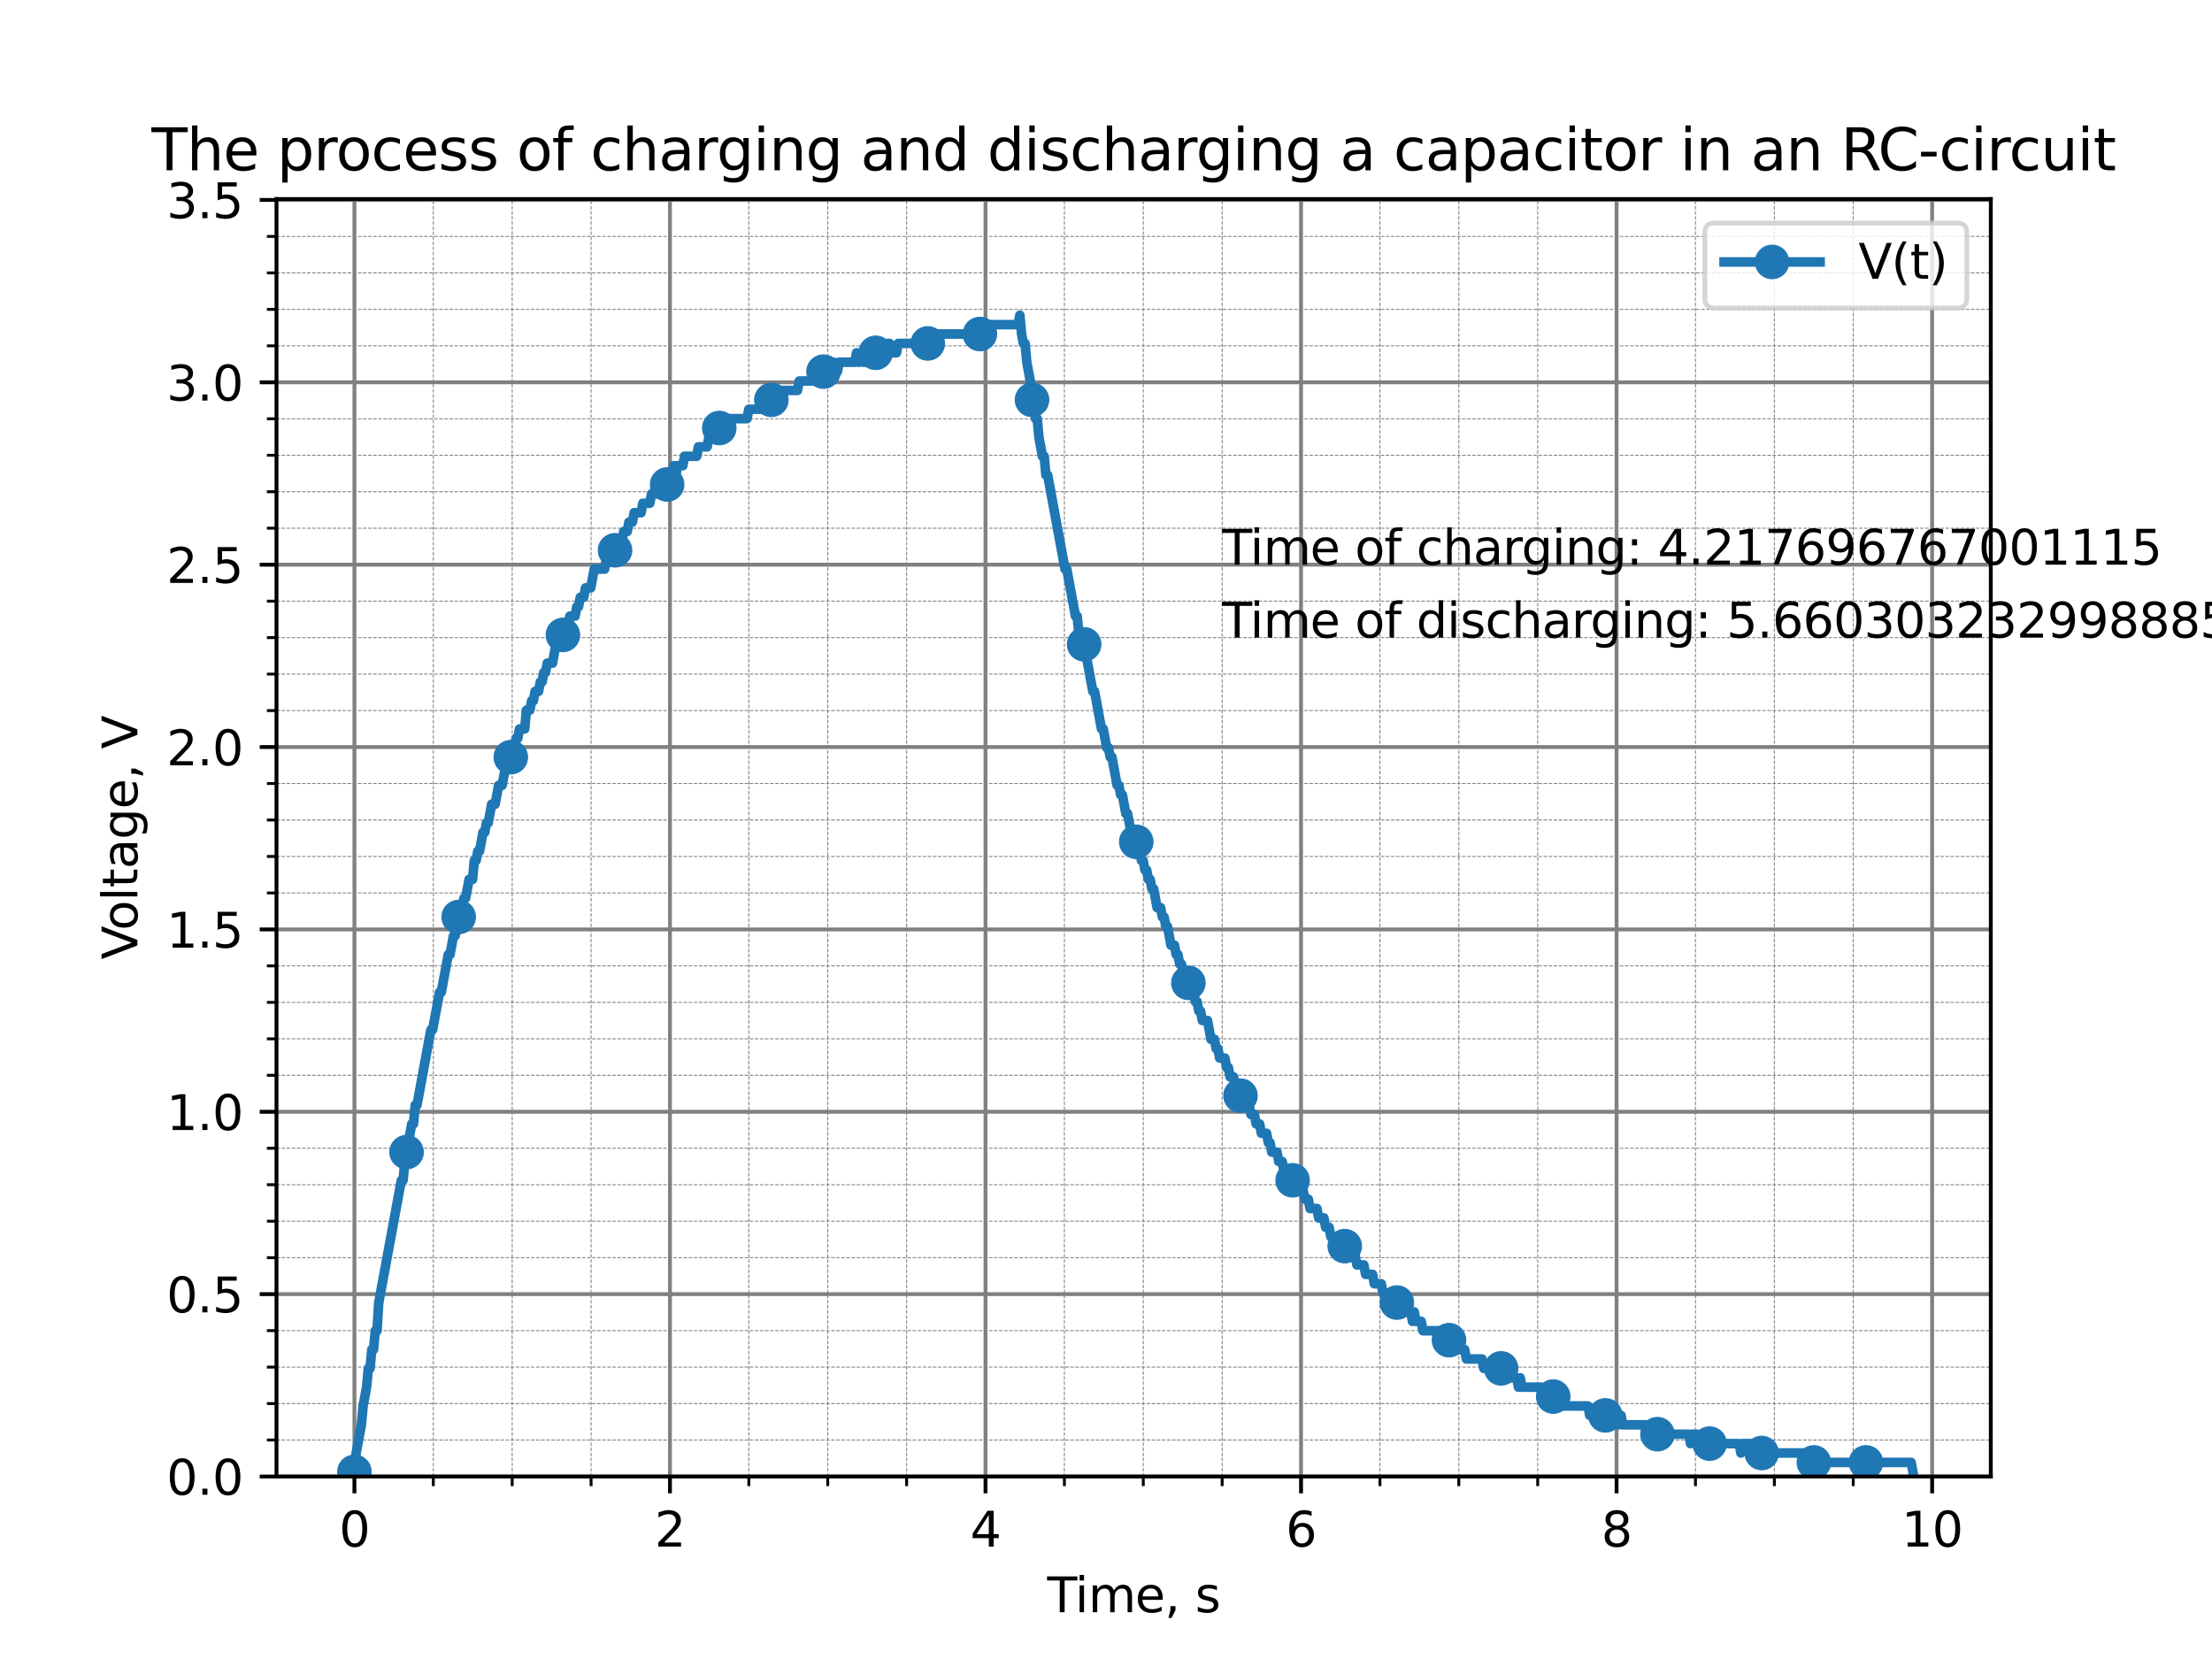 <?xml version="1.0" encoding="utf-8" standalone="no"?>
<!DOCTYPE svg PUBLIC "-//W3C//DTD SVG 1.1//EN"
  "http://www.w3.org/Graphics/SVG/1.1/DTD/svg11.dtd">
<svg height="345.6pt" version="1.1" viewBox="0 0 460.8 345.6" width="460.8pt" xmlns="http://www.w3.org/2000/svg" xmlns:xlink="http://www.w3.org/1999/xlink">
 <defs>
  <style type="text/css">*{stroke-linecap:butt;stroke-linejoin:round;}</style>
 </defs>
 <g id="figure_1">
  <g id="patch_1">
   <path d="M 0 345.6 
L 460.8 345.6 
L 460.8 0 
L 0 0 
z
" style="fill:#ffffff;"/>
  </g>
  <g id="axes_1">
   <g id="patch_2">
    <path d="M 57.6 307.584 
L 414.72 307.584 
L 414.72 41.472 
L 57.6 41.472 
z
" style="fill:#ffffff;"/>
   </g>
   <g id="matplotlib.axis_1">
    <g id="xtick_1">
     <g id="line2d_1">
      <path clip-path="url(#p833c20a232)" d="M 73.833 307.584 
L 73.833 41.472 
" style="fill:none;stroke:#808080;stroke-linecap:square;stroke-width:0.8;"/>
     </g>
     <g id="line2d_2">
      <defs>
       <path d="M 0 0 
L 0 3.5 
" id="mcb1d16ba3e" style="stroke:#000000;stroke-width:0.8;"/>
      </defs>
      <g>
       <use style="stroke:#000000;stroke-width:0.8;" x="73.833" xlink:href="#mcb1d16ba3e" y="307.584"/>
      </g>
     </g>
     <g id="text_1">
      <!-- 0 -->
      <g transform="translate(70.651 322.182)scale(0.1 -0.1)">
       <defs>
        <path d="M 2034 4250 
Q 1547 4250 1301 3770 
Q 1056 3291 1056 2328 
Q 1056 1369 1301 889 
Q 1547 409 2034 409 
Q 2525 409 2770 889 
Q 3016 1369 3016 2328 
Q 3016 3291 2770 3770 
Q 2525 4250 2034 4250 
z
M 2034 4750 
Q 2819 4750 3233 4129 
Q 3647 3509 3647 2328 
Q 3647 1150 3233 529 
Q 2819 -91 2034 -91 
Q 1250 -91 836 529 
Q 422 1150 422 2328 
Q 422 3509 836 4129 
Q 1250 4750 2034 4750 
z
" id="DejaVuSans-30" transform="scale(0.016)"/>
       </defs>
       <use xlink:href="#DejaVuSans-30"/>
      </g>
     </g>
    </g>
    <g id="xtick_2">
     <g id="line2d_3">
      <path clip-path="url(#p833c20a232)" d="M 139.566 307.584 
L 139.566 41.472 
" style="fill:none;stroke:#808080;stroke-linecap:square;stroke-width:0.8;"/>
     </g>
     <g id="line2d_4">
      <g>
       <use style="stroke:#000000;stroke-width:0.8;" x="139.566" xlink:href="#mcb1d16ba3e" y="307.584"/>
      </g>
     </g>
     <g id="text_2">
      <!-- 2 -->
      <g transform="translate(136.384 322.182)scale(0.1 -0.1)">
       <defs>
        <path d="M 1228 531 
L 3431 531 
L 3431 0 
L 469 0 
L 469 531 
Q 828 903 1448 1529 
Q 2069 2156 2228 2338 
Q 2531 2678 2651 2914 
Q 2772 3150 2772 3378 
Q 2772 3750 2511 3984 
Q 2250 4219 1831 4219 
Q 1534 4219 1204 4116 
Q 875 4013 500 3803 
L 500 4441 
Q 881 4594 1212 4672 
Q 1544 4750 1819 4750 
Q 2544 4750 2975 4387 
Q 3406 4025 3406 3419 
Q 3406 3131 3298 2873 
Q 3191 2616 2906 2266 
Q 2828 2175 2409 1742 
Q 1991 1309 1228 531 
z
" id="DejaVuSans-32" transform="scale(0.016)"/>
       </defs>
       <use xlink:href="#DejaVuSans-32"/>
      </g>
     </g>
    </g>
    <g id="xtick_3">
     <g id="line2d_5">
      <path clip-path="url(#p833c20a232)" d="M 205.298 307.584 
L 205.298 41.472 
" style="fill:none;stroke:#808080;stroke-linecap:square;stroke-width:0.8;"/>
     </g>
     <g id="line2d_6">
      <g>
       <use style="stroke:#000000;stroke-width:0.8;" x="205.298" xlink:href="#mcb1d16ba3e" y="307.584"/>
      </g>
     </g>
     <g id="text_3">
      <!-- 4 -->
      <g transform="translate(202.117 322.182)scale(0.1 -0.1)">
       <defs>
        <path d="M 2419 4116 
L 825 1625 
L 2419 1625 
L 2419 4116 
z
M 2253 4666 
L 3047 4666 
L 3047 1625 
L 3713 1625 
L 3713 1100 
L 3047 1100 
L 3047 0 
L 2419 0 
L 2419 1100 
L 313 1100 
L 313 1709 
L 2253 4666 
z
" id="DejaVuSans-34" transform="scale(0.016)"/>
       </defs>
       <use xlink:href="#DejaVuSans-34"/>
      </g>
     </g>
    </g>
    <g id="xtick_4">
     <g id="line2d_7">
      <path clip-path="url(#p833c20a232)" d="M 271.031 307.584 
L 271.031 41.472 
" style="fill:none;stroke:#808080;stroke-linecap:square;stroke-width:0.8;"/>
     </g>
     <g id="line2d_8">
      <g>
       <use style="stroke:#000000;stroke-width:0.8;" x="271.031" xlink:href="#mcb1d16ba3e" y="307.584"/>
      </g>
     </g>
     <g id="text_4">
      <!-- 6 -->
      <g transform="translate(267.85 322.182)scale(0.1 -0.1)">
       <defs>
        <path d="M 2113 2584 
Q 1688 2584 1439 2293 
Q 1191 2003 1191 1497 
Q 1191 994 1439 701 
Q 1688 409 2113 409 
Q 2538 409 2786 701 
Q 3034 994 3034 1497 
Q 3034 2003 2786 2293 
Q 2538 2584 2113 2584 
z
M 3366 4563 
L 3366 3988 
Q 3128 4100 2886 4159 
Q 2644 4219 2406 4219 
Q 1781 4219 1451 3797 
Q 1122 3375 1075 2522 
Q 1259 2794 1537 2939 
Q 1816 3084 2150 3084 
Q 2853 3084 3261 2657 
Q 3669 2231 3669 1497 
Q 3669 778 3244 343 
Q 2819 -91 2113 -91 
Q 1303 -91 875 529 
Q 447 1150 447 2328 
Q 447 3434 972 4092 
Q 1497 4750 2381 4750 
Q 2619 4750 2861 4703 
Q 3103 4656 3366 4563 
z
" id="DejaVuSans-36" transform="scale(0.016)"/>
       </defs>
       <use xlink:href="#DejaVuSans-36"/>
      </g>
     </g>
    </g>
    <g id="xtick_5">
     <g id="line2d_9">
      <path clip-path="url(#p833c20a232)" d="M 336.764 307.584 
L 336.764 41.472 
" style="fill:none;stroke:#808080;stroke-linecap:square;stroke-width:0.8;"/>
     </g>
     <g id="line2d_10">
      <g>
       <use style="stroke:#000000;stroke-width:0.8;" x="336.764" xlink:href="#mcb1d16ba3e" y="307.584"/>
      </g>
     </g>
     <g id="text_5">
      <!-- 8 -->
      <g transform="translate(333.583 322.182)scale(0.1 -0.1)">
       <defs>
        <path d="M 2034 2216 
Q 1584 2216 1326 1975 
Q 1069 1734 1069 1313 
Q 1069 891 1326 650 
Q 1584 409 2034 409 
Q 2484 409 2743 651 
Q 3003 894 3003 1313 
Q 3003 1734 2745 1975 
Q 2488 2216 2034 2216 
z
M 1403 2484 
Q 997 2584 770 2862 
Q 544 3141 544 3541 
Q 544 4100 942 4425 
Q 1341 4750 2034 4750 
Q 2731 4750 3128 4425 
Q 3525 4100 3525 3541 
Q 3525 3141 3298 2862 
Q 3072 2584 2669 2484 
Q 3125 2378 3379 2068 
Q 3634 1759 3634 1313 
Q 3634 634 3220 271 
Q 2806 -91 2034 -91 
Q 1263 -91 848 271 
Q 434 634 434 1313 
Q 434 1759 690 2068 
Q 947 2378 1403 2484 
z
M 1172 3481 
Q 1172 3119 1398 2916 
Q 1625 2713 2034 2713 
Q 2441 2713 2670 2916 
Q 2900 3119 2900 3481 
Q 2900 3844 2670 4047 
Q 2441 4250 2034 4250 
Q 1625 4250 1398 4047 
Q 1172 3844 1172 3481 
z
" id="DejaVuSans-38" transform="scale(0.016)"/>
       </defs>
       <use xlink:href="#DejaVuSans-38"/>
      </g>
     </g>
    </g>
    <g id="xtick_6">
     <g id="line2d_11">
      <path clip-path="url(#p833c20a232)" d="M 402.497 307.584 
L 402.497 41.472 
" style="fill:none;stroke:#808080;stroke-linecap:square;stroke-width:0.8;"/>
     </g>
     <g id="line2d_12">
      <g>
       <use style="stroke:#000000;stroke-width:0.8;" x="402.497" xlink:href="#mcb1d16ba3e" y="307.584"/>
      </g>
     </g>
     <g id="text_6">
      <!-- 10 -->
      <g transform="translate(396.134 322.182)scale(0.1 -0.1)">
       <defs>
        <path d="M 794 531 
L 1825 531 
L 1825 4091 
L 703 3866 
L 703 4441 
L 1819 4666 
L 2450 4666 
L 2450 531 
L 3481 531 
L 3481 0 
L 794 0 
L 794 531 
z
" id="DejaVuSans-31" transform="scale(0.016)"/>
       </defs>
       <use xlink:href="#DejaVuSans-31"/>
       <use x="63.623" xlink:href="#DejaVuSans-30"/>
      </g>
     </g>
    </g>
    <g id="xtick_7">
     <g id="line2d_13">
      <path clip-path="url(#p833c20a232)" d="M 90.266 307.584 
L 90.266 41.472 
" style="fill:none;stroke:#808080;stroke-dasharray:0.74,0.32;stroke-dashoffset:0;stroke-width:0.2;"/>
     </g>
     <g id="line2d_14">
      <defs>
       <path d="M 0 0 
L 0 2 
" id="mb0a539078c" style="stroke:#000000;stroke-width:0.6;"/>
      </defs>
      <g>
       <use style="stroke:#000000;stroke-width:0.6;" x="90.266" xlink:href="#mb0a539078c" y="307.584"/>
      </g>
     </g>
    </g>
    <g id="xtick_8">
     <g id="line2d_15">
      <path clip-path="url(#p833c20a232)" d="M 106.699 307.584 
L 106.699 41.472 
" style="fill:none;stroke:#808080;stroke-dasharray:0.74,0.32;stroke-dashoffset:0;stroke-width:0.2;"/>
     </g>
     <g id="line2d_16">
      <g>
       <use style="stroke:#000000;stroke-width:0.6;" x="106.699" xlink:href="#mb0a539078c" y="307.584"/>
      </g>
     </g>
    </g>
    <g id="xtick_9">
     <g id="line2d_17">
      <path clip-path="url(#p833c20a232)" d="M 123.132 307.584 
L 123.132 41.472 
" style="fill:none;stroke:#808080;stroke-dasharray:0.74,0.32;stroke-dashoffset:0;stroke-width:0.2;"/>
     </g>
     <g id="line2d_18">
      <g>
       <use style="stroke:#000000;stroke-width:0.6;" x="123.132" xlink:href="#mb0a539078c" y="307.584"/>
      </g>
     </g>
    </g>
    <g id="xtick_10">
     <g id="line2d_19">
      <path clip-path="url(#p833c20a232)" d="M 155.999 307.584 
L 155.999 41.472 
" style="fill:none;stroke:#808080;stroke-dasharray:0.74,0.32;stroke-dashoffset:0;stroke-width:0.2;"/>
     </g>
     <g id="line2d_20">
      <g>
       <use style="stroke:#000000;stroke-width:0.6;" x="155.999" xlink:href="#mb0a539078c" y="307.584"/>
      </g>
     </g>
    </g>
    <g id="xtick_11">
     <g id="line2d_21">
      <path clip-path="url(#p833c20a232)" d="M 172.432 307.584 
L 172.432 41.472 
" style="fill:none;stroke:#808080;stroke-dasharray:0.74,0.32;stroke-dashoffset:0;stroke-width:0.2;"/>
     </g>
     <g id="line2d_22">
      <g>
       <use style="stroke:#000000;stroke-width:0.6;" x="172.432" xlink:href="#mb0a539078c" y="307.584"/>
      </g>
     </g>
    </g>
    <g id="xtick_12">
     <g id="line2d_23">
      <path clip-path="url(#p833c20a232)" d="M 188.865 307.584 
L 188.865 41.472 
" style="fill:none;stroke:#808080;stroke-dasharray:0.74,0.32;stroke-dashoffset:0;stroke-width:0.2;"/>
     </g>
     <g id="line2d_24">
      <g>
       <use style="stroke:#000000;stroke-width:0.6;" x="188.865" xlink:href="#mb0a539078c" y="307.584"/>
      </g>
     </g>
    </g>
    <g id="xtick_13">
     <g id="line2d_25">
      <path clip-path="url(#p833c20a232)" d="M 221.732 307.584 
L 221.732 41.472 
" style="fill:none;stroke:#808080;stroke-dasharray:0.74,0.32;stroke-dashoffset:0;stroke-width:0.2;"/>
     </g>
     <g id="line2d_26">
      <g>
       <use style="stroke:#000000;stroke-width:0.6;" x="221.732" xlink:href="#mb0a539078c" y="307.584"/>
      </g>
     </g>
    </g>
    <g id="xtick_14">
     <g id="line2d_27">
      <path clip-path="url(#p833c20a232)" d="M 238.165 307.584 
L 238.165 41.472 
" style="fill:none;stroke:#808080;stroke-dasharray:0.74,0.32;stroke-dashoffset:0;stroke-width:0.2;"/>
     </g>
     <g id="line2d_28">
      <g>
       <use style="stroke:#000000;stroke-width:0.6;" x="238.165" xlink:href="#mb0a539078c" y="307.584"/>
      </g>
     </g>
    </g>
    <g id="xtick_15">
     <g id="line2d_29">
      <path clip-path="url(#p833c20a232)" d="M 254.598 307.584 
L 254.598 41.472 
" style="fill:none;stroke:#808080;stroke-dasharray:0.74,0.32;stroke-dashoffset:0;stroke-width:0.2;"/>
     </g>
     <g id="line2d_30">
      <g>
       <use style="stroke:#000000;stroke-width:0.6;" x="254.598" xlink:href="#mb0a539078c" y="307.584"/>
      </g>
     </g>
    </g>
    <g id="xtick_16">
     <g id="line2d_31">
      <path clip-path="url(#p833c20a232)" d="M 287.464 307.584 
L 287.464 41.472 
" style="fill:none;stroke:#808080;stroke-dasharray:0.74,0.32;stroke-dashoffset:0;stroke-width:0.2;"/>
     </g>
     <g id="line2d_32">
      <g>
       <use style="stroke:#000000;stroke-width:0.6;" x="287.464" xlink:href="#mb0a539078c" y="307.584"/>
      </g>
     </g>
    </g>
    <g id="xtick_17">
     <g id="line2d_33">
      <path clip-path="url(#p833c20a232)" d="M 303.898 307.584 
L 303.898 41.472 
" style="fill:none;stroke:#808080;stroke-dasharray:0.74,0.32;stroke-dashoffset:0;stroke-width:0.2;"/>
     </g>
     <g id="line2d_34">
      <g>
       <use style="stroke:#000000;stroke-width:0.6;" x="303.898" xlink:href="#mb0a539078c" y="307.584"/>
      </g>
     </g>
    </g>
    <g id="xtick_18">
     <g id="line2d_35">
      <path clip-path="url(#p833c20a232)" d="M 320.331 307.584 
L 320.331 41.472 
" style="fill:none;stroke:#808080;stroke-dasharray:0.74,0.32;stroke-dashoffset:0;stroke-width:0.2;"/>
     </g>
     <g id="line2d_36">
      <g>
       <use style="stroke:#000000;stroke-width:0.6;" x="320.331" xlink:href="#mb0a539078c" y="307.584"/>
      </g>
     </g>
    </g>
    <g id="xtick_19">
     <g id="line2d_37">
      <path clip-path="url(#p833c20a232)" d="M 353.197 307.584 
L 353.197 41.472 
" style="fill:none;stroke:#808080;stroke-dasharray:0.74,0.32;stroke-dashoffset:0;stroke-width:0.2;"/>
     </g>
     <g id="line2d_38">
      <g>
       <use style="stroke:#000000;stroke-width:0.6;" x="353.197" xlink:href="#mb0a539078c" y="307.584"/>
      </g>
     </g>
    </g>
    <g id="xtick_20">
     <g id="line2d_39">
      <path clip-path="url(#p833c20a232)" d="M 369.631 307.584 
L 369.631 41.472 
" style="fill:none;stroke:#808080;stroke-dasharray:0.74,0.32;stroke-dashoffset:0;stroke-width:0.2;"/>
     </g>
     <g id="line2d_40">
      <g>
       <use style="stroke:#000000;stroke-width:0.6;" x="369.631" xlink:href="#mb0a539078c" y="307.584"/>
      </g>
     </g>
    </g>
    <g id="xtick_21">
     <g id="line2d_41">
      <path clip-path="url(#p833c20a232)" d="M 386.064 307.584 
L 386.064 41.472 
" style="fill:none;stroke:#808080;stroke-dasharray:0.74,0.32;stroke-dashoffset:0;stroke-width:0.2;"/>
     </g>
     <g id="line2d_42">
      <g>
       <use style="stroke:#000000;stroke-width:0.6;" x="386.064" xlink:href="#mb0a539078c" y="307.584"/>
      </g>
     </g>
    </g>
    <g id="text_7">
     <!-- Time, s -->
     <g transform="translate(218.144 335.861)scale(0.1 -0.1)">
      <defs>
       <path d="M -19 4666 
L 3928 4666 
L 3928 4134 
L 2272 4134 
L 2272 0 
L 1638 0 
L 1638 4134 
L -19 4134 
L -19 4666 
z
" id="DejaVuSans-54" transform="scale(0.016)"/>
       <path d="M 603 3500 
L 1178 3500 
L 1178 0 
L 603 0 
L 603 3500 
z
M 603 4863 
L 1178 4863 
L 1178 4134 
L 603 4134 
L 603 4863 
z
" id="DejaVuSans-69" transform="scale(0.016)"/>
       <path d="M 3328 2828 
Q 3544 3216 3844 3400 
Q 4144 3584 4550 3584 
Q 5097 3584 5394 3201 
Q 5691 2819 5691 2113 
L 5691 0 
L 5113 0 
L 5113 2094 
Q 5113 2597 4934 2840 
Q 4756 3084 4391 3084 
Q 3944 3084 3684 2787 
Q 3425 2491 3425 1978 
L 3425 0 
L 2847 0 
L 2847 2094 
Q 2847 2600 2669 2842 
Q 2491 3084 2119 3084 
Q 1678 3084 1418 2786 
Q 1159 2488 1159 1978 
L 1159 0 
L 581 0 
L 581 3500 
L 1159 3500 
L 1159 2956 
Q 1356 3278 1631 3431 
Q 1906 3584 2284 3584 
Q 2666 3584 2933 3390 
Q 3200 3197 3328 2828 
z
" id="DejaVuSans-6d" transform="scale(0.016)"/>
       <path d="M 3597 1894 
L 3597 1613 
L 953 1613 
Q 991 1019 1311 708 
Q 1631 397 2203 397 
Q 2534 397 2845 478 
Q 3156 559 3463 722 
L 3463 178 
Q 3153 47 2828 -22 
Q 2503 -91 2169 -91 
Q 1331 -91 842 396 
Q 353 884 353 1716 
Q 353 2575 817 3079 
Q 1281 3584 2069 3584 
Q 2775 3584 3186 3129 
Q 3597 2675 3597 1894 
z
M 3022 2063 
Q 3016 2534 2758 2815 
Q 2500 3097 2075 3097 
Q 1594 3097 1305 2825 
Q 1016 2553 972 2059 
L 3022 2063 
z
" id="DejaVuSans-65" transform="scale(0.016)"/>
       <path d="M 750 794 
L 1409 794 
L 1409 256 
L 897 -744 
L 494 -744 
L 750 256 
L 750 794 
z
" id="DejaVuSans-2c" transform="scale(0.016)"/>
       <path id="DejaVuSans-20" transform="scale(0.016)"/>
       <path d="M 2834 3397 
L 2834 2853 
Q 2591 2978 2328 3040 
Q 2066 3103 1784 3103 
Q 1356 3103 1142 2972 
Q 928 2841 928 2578 
Q 928 2378 1081 2264 
Q 1234 2150 1697 2047 
L 1894 2003 
Q 2506 1872 2764 1633 
Q 3022 1394 3022 966 
Q 3022 478 2636 193 
Q 2250 -91 1575 -91 
Q 1294 -91 989 -36 
Q 684 19 347 128 
L 347 722 
Q 666 556 975 473 
Q 1284 391 1588 391 
Q 1994 391 2212 530 
Q 2431 669 2431 922 
Q 2431 1156 2273 1281 
Q 2116 1406 1581 1522 
L 1381 1569 
Q 847 1681 609 1914 
Q 372 2147 372 2553 
Q 372 3047 722 3315 
Q 1072 3584 1716 3584 
Q 2034 3584 2315 3537 
Q 2597 3491 2834 3397 
z
" id="DejaVuSans-73" transform="scale(0.016)"/>
      </defs>
      <use xlink:href="#DejaVuSans-54"/>
      <use x="57.959" xlink:href="#DejaVuSans-69"/>
      <use x="85.742" xlink:href="#DejaVuSans-6d"/>
      <use x="183.154" xlink:href="#DejaVuSans-65"/>
      <use x="244.678" xlink:href="#DejaVuSans-2c"/>
      <use x="276.465" xlink:href="#DejaVuSans-20"/>
      <use x="308.252" xlink:href="#DejaVuSans-73"/>
     </g>
    </g>
   </g>
   <g id="matplotlib.axis_2">
    <g id="ytick_1">
     <g id="line2d_43">
      <path clip-path="url(#p833c20a232)" d="M 57.6 307.584 
L 414.72 307.584 
" style="fill:none;stroke:#808080;stroke-linecap:square;stroke-width:0.8;"/>
     </g>
     <g id="line2d_44">
      <defs>
       <path d="M 0 0 
L -3.5 0 
" id="mfa7b178ec4" style="stroke:#000000;stroke-width:0.8;"/>
      </defs>
      <g>
       <use style="stroke:#000000;stroke-width:0.8;" x="57.6" xlink:href="#mfa7b178ec4" y="307.584"/>
      </g>
     </g>
     <g id="text_8">
      <!-- 0.0 -->
      <g transform="translate(34.697 311.383)scale(0.1 -0.1)">
       <defs>
        <path d="M 684 794 
L 1344 794 
L 1344 0 
L 684 0 
L 684 794 
z
" id="DejaVuSans-2e" transform="scale(0.016)"/>
       </defs>
       <use xlink:href="#DejaVuSans-30"/>
       <use x="63.623" xlink:href="#DejaVuSans-2e"/>
       <use x="95.41" xlink:href="#DejaVuSans-30"/>
      </g>
     </g>
    </g>
    <g id="ytick_2">
     <g id="line2d_45">
      <path clip-path="url(#p833c20a232)" d="M 57.6 269.594 
L 414.72 269.594 
" style="fill:none;stroke:#808080;stroke-linecap:square;stroke-width:0.8;"/>
     </g>
     <g id="line2d_46">
      <g>
       <use style="stroke:#000000;stroke-width:0.8;" x="57.6" xlink:href="#mfa7b178ec4" y="269.594"/>
      </g>
     </g>
     <g id="text_9">
      <!-- 0.5 -->
      <g transform="translate(34.697 273.393)scale(0.1 -0.1)">
       <defs>
        <path d="M 691 4666 
L 3169 4666 
L 3169 4134 
L 1269 4134 
L 1269 2991 
Q 1406 3038 1543 3061 
Q 1681 3084 1819 3084 
Q 2600 3084 3056 2656 
Q 3513 2228 3513 1497 
Q 3513 744 3044 326 
Q 2575 -91 1722 -91 
Q 1428 -91 1123 -41 
Q 819 9 494 109 
L 494 744 
Q 775 591 1075 516 
Q 1375 441 1709 441 
Q 2250 441 2565 725 
Q 2881 1009 2881 1497 
Q 2881 1984 2565 2268 
Q 2250 2553 1709 2553 
Q 1456 2553 1204 2497 
Q 953 2441 691 2322 
L 691 4666 
z
" id="DejaVuSans-35" transform="scale(0.016)"/>
       </defs>
       <use xlink:href="#DejaVuSans-30"/>
       <use x="63.623" xlink:href="#DejaVuSans-2e"/>
       <use x="95.41" xlink:href="#DejaVuSans-35"/>
      </g>
     </g>
    </g>
    <g id="ytick_3">
     <g id="line2d_47">
      <path clip-path="url(#p833c20a232)" d="M 57.6 231.604 
L 414.72 231.604 
" style="fill:none;stroke:#808080;stroke-linecap:square;stroke-width:0.8;"/>
     </g>
     <g id="line2d_48">
      <g>
       <use style="stroke:#000000;stroke-width:0.8;" x="57.6" xlink:href="#mfa7b178ec4" y="231.604"/>
      </g>
     </g>
     <g id="text_10">
      <!-- 1.0 -->
      <g transform="translate(34.697 235.403)scale(0.1 -0.1)">
       <use xlink:href="#DejaVuSans-31"/>
       <use x="63.623" xlink:href="#DejaVuSans-2e"/>
       <use x="95.41" xlink:href="#DejaVuSans-30"/>
      </g>
     </g>
    </g>
    <g id="ytick_4">
     <g id="line2d_49">
      <path clip-path="url(#p833c20a232)" d="M 57.6 193.614 
L 414.72 193.614 
" style="fill:none;stroke:#808080;stroke-linecap:square;stroke-width:0.8;"/>
     </g>
     <g id="line2d_50">
      <g>
       <use style="stroke:#000000;stroke-width:0.8;" x="57.6" xlink:href="#mfa7b178ec4" y="193.614"/>
      </g>
     </g>
     <g id="text_11">
      <!-- 1.5 -->
      <g transform="translate(34.697 197.413)scale(0.1 -0.1)">
       <use xlink:href="#DejaVuSans-31"/>
       <use x="63.623" xlink:href="#DejaVuSans-2e"/>
       <use x="95.41" xlink:href="#DejaVuSans-35"/>
      </g>
     </g>
    </g>
    <g id="ytick_5">
     <g id="line2d_51">
      <path clip-path="url(#p833c20a232)" d="M 57.6 155.623 
L 414.72 155.623 
" style="fill:none;stroke:#808080;stroke-linecap:square;stroke-width:0.8;"/>
     </g>
     <g id="line2d_52">
      <g>
       <use style="stroke:#000000;stroke-width:0.8;" x="57.6" xlink:href="#mfa7b178ec4" y="155.623"/>
      </g>
     </g>
     <g id="text_12">
      <!-- 2.0 -->
      <g transform="translate(34.697 159.423)scale(0.1 -0.1)">
       <use xlink:href="#DejaVuSans-32"/>
       <use x="63.623" xlink:href="#DejaVuSans-2e"/>
       <use x="95.41" xlink:href="#DejaVuSans-30"/>
      </g>
     </g>
    </g>
    <g id="ytick_6">
     <g id="line2d_53">
      <path clip-path="url(#p833c20a232)" d="M 57.6 117.633 
L 414.72 117.633 
" style="fill:none;stroke:#808080;stroke-linecap:square;stroke-width:0.8;"/>
     </g>
     <g id="line2d_54">
      <g>
       <use style="stroke:#000000;stroke-width:0.8;" x="57.6" xlink:href="#mfa7b178ec4" y="117.633"/>
      </g>
     </g>
     <g id="text_13">
      <!-- 2.5 -->
      <g transform="translate(34.697 121.433)scale(0.1 -0.1)">
       <use xlink:href="#DejaVuSans-32"/>
       <use x="63.623" xlink:href="#DejaVuSans-2e"/>
       <use x="95.41" xlink:href="#DejaVuSans-35"/>
      </g>
     </g>
    </g>
    <g id="ytick_7">
     <g id="line2d_55">
      <path clip-path="url(#p833c20a232)" d="M 57.6 79.643 
L 414.72 79.643 
" style="fill:none;stroke:#808080;stroke-linecap:square;stroke-width:0.8;"/>
     </g>
     <g id="line2d_56">
      <g>
       <use style="stroke:#000000;stroke-width:0.8;" x="57.6" xlink:href="#mfa7b178ec4" y="79.643"/>
      </g>
     </g>
     <g id="text_14">
      <!-- 3.0 -->
      <g transform="translate(34.697 83.442)scale(0.1 -0.1)">
       <defs>
        <path d="M 2597 2516 
Q 3050 2419 3304 2112 
Q 3559 1806 3559 1356 
Q 3559 666 3084 287 
Q 2609 -91 1734 -91 
Q 1441 -91 1130 -33 
Q 819 25 488 141 
L 488 750 
Q 750 597 1062 519 
Q 1375 441 1716 441 
Q 2309 441 2620 675 
Q 2931 909 2931 1356 
Q 2931 1769 2642 2001 
Q 2353 2234 1838 2234 
L 1294 2234 
L 1294 2753 
L 1863 2753 
Q 2328 2753 2575 2939 
Q 2822 3125 2822 3475 
Q 2822 3834 2567 4026 
Q 2313 4219 1838 4219 
Q 1578 4219 1281 4162 
Q 984 4106 628 3988 
L 628 4550 
Q 988 4650 1302 4700 
Q 1616 4750 1894 4750 
Q 2613 4750 3031 4423 
Q 3450 4097 3450 3541 
Q 3450 3153 3228 2886 
Q 3006 2619 2597 2516 
z
" id="DejaVuSans-33" transform="scale(0.016)"/>
       </defs>
       <use xlink:href="#DejaVuSans-33"/>
       <use x="63.623" xlink:href="#DejaVuSans-2e"/>
       <use x="95.41" xlink:href="#DejaVuSans-30"/>
      </g>
     </g>
    </g>
    <g id="ytick_8">
     <g id="line2d_57">
      <path clip-path="url(#p833c20a232)" d="M 57.6 41.653 
L 414.72 41.653 
" style="fill:none;stroke:#808080;stroke-linecap:square;stroke-width:0.8;"/>
     </g>
     <g id="line2d_58">
      <g>
       <use style="stroke:#000000;stroke-width:0.8;" x="57.6" xlink:href="#mfa7b178ec4" y="41.653"/>
      </g>
     </g>
     <g id="text_15">
      <!-- 3.5 -->
      <g transform="translate(34.697 45.452)scale(0.1 -0.1)">
       <use xlink:href="#DejaVuSans-33"/>
       <use x="63.623" xlink:href="#DejaVuSans-2e"/>
       <use x="95.41" xlink:href="#DejaVuSans-35"/>
      </g>
     </g>
    </g>
    <g id="ytick_9">
     <g id="line2d_59">
      <path clip-path="url(#p833c20a232)" d="M 57.6 299.986 
L 414.72 299.986 
" style="fill:none;stroke:#808080;stroke-dasharray:0.74,0.32;stroke-dashoffset:0;stroke-width:0.2;"/>
     </g>
     <g id="line2d_60">
      <defs>
       <path d="M 0 0 
L -2 0 
" id="m19033b2526" style="stroke:#000000;stroke-width:0.6;"/>
      </defs>
      <g>
       <use style="stroke:#000000;stroke-width:0.6;" x="57.6" xlink:href="#m19033b2526" y="299.986"/>
      </g>
     </g>
    </g>
    <g id="ytick_10">
     <g id="line2d_61">
      <path clip-path="url(#p833c20a232)" d="M 57.6 292.388 
L 414.72 292.388 
" style="fill:none;stroke:#808080;stroke-dasharray:0.74,0.32;stroke-dashoffset:0;stroke-width:0.2;"/>
     </g>
     <g id="line2d_62">
      <g>
       <use style="stroke:#000000;stroke-width:0.6;" x="57.6" xlink:href="#m19033b2526" y="292.388"/>
      </g>
     </g>
    </g>
    <g id="ytick_11">
     <g id="line2d_63">
      <path clip-path="url(#p833c20a232)" d="M 57.6 284.79 
L 414.72 284.79 
" style="fill:none;stroke:#808080;stroke-dasharray:0.74,0.32;stroke-dashoffset:0;stroke-width:0.2;"/>
     </g>
     <g id="line2d_64">
      <g>
       <use style="stroke:#000000;stroke-width:0.6;" x="57.6" xlink:href="#m19033b2526" y="284.79"/>
      </g>
     </g>
    </g>
    <g id="ytick_12">
     <g id="line2d_65">
      <path clip-path="url(#p833c20a232)" d="M 57.6 277.192 
L 414.72 277.192 
" style="fill:none;stroke:#808080;stroke-dasharray:0.74,0.32;stroke-dashoffset:0;stroke-width:0.2;"/>
     </g>
     <g id="line2d_66">
      <g>
       <use style="stroke:#000000;stroke-width:0.6;" x="57.6" xlink:href="#m19033b2526" y="277.192"/>
      </g>
     </g>
    </g>
    <g id="ytick_13">
     <g id="line2d_67">
      <path clip-path="url(#p833c20a232)" d="M 57.6 261.996 
L 414.72 261.996 
" style="fill:none;stroke:#808080;stroke-dasharray:0.74,0.32;stroke-dashoffset:0;stroke-width:0.2;"/>
     </g>
     <g id="line2d_68">
      <g>
       <use style="stroke:#000000;stroke-width:0.6;" x="57.6" xlink:href="#m19033b2526" y="261.996"/>
      </g>
     </g>
    </g>
    <g id="ytick_14">
     <g id="line2d_69">
      <path clip-path="url(#p833c20a232)" d="M 57.6 254.398 
L 414.72 254.398 
" style="fill:none;stroke:#808080;stroke-dasharray:0.74,0.32;stroke-dashoffset:0;stroke-width:0.2;"/>
     </g>
     <g id="line2d_70">
      <g>
       <use style="stroke:#000000;stroke-width:0.6;" x="57.6" xlink:href="#m19033b2526" y="254.398"/>
      </g>
     </g>
    </g>
    <g id="ytick_15">
     <g id="line2d_71">
      <path clip-path="url(#p833c20a232)" d="M 57.6 246.8 
L 414.72 246.8 
" style="fill:none;stroke:#808080;stroke-dasharray:0.74,0.32;stroke-dashoffset:0;stroke-width:0.2;"/>
     </g>
     <g id="line2d_72">
      <g>
       <use style="stroke:#000000;stroke-width:0.6;" x="57.6" xlink:href="#m19033b2526" y="246.8"/>
      </g>
     </g>
    </g>
    <g id="ytick_16">
     <g id="line2d_73">
      <path clip-path="url(#p833c20a232)" d="M 57.6 239.202 
L 414.72 239.202 
" style="fill:none;stroke:#808080;stroke-dasharray:0.74,0.32;stroke-dashoffset:0;stroke-width:0.2;"/>
     </g>
     <g id="line2d_74">
      <g>
       <use style="stroke:#000000;stroke-width:0.6;" x="57.6" xlink:href="#m19033b2526" y="239.202"/>
      </g>
     </g>
    </g>
    <g id="ytick_17">
     <g id="line2d_75">
      <path clip-path="url(#p833c20a232)" d="M 57.6 224.006 
L 414.72 224.006 
" style="fill:none;stroke:#808080;stroke-dasharray:0.74,0.32;stroke-dashoffset:0;stroke-width:0.2;"/>
     </g>
     <g id="line2d_76">
      <g>
       <use style="stroke:#000000;stroke-width:0.6;" x="57.6" xlink:href="#m19033b2526" y="224.006"/>
      </g>
     </g>
    </g>
    <g id="ytick_18">
     <g id="line2d_77">
      <path clip-path="url(#p833c20a232)" d="M 57.6 216.408 
L 414.72 216.408 
" style="fill:none;stroke:#808080;stroke-dasharray:0.74,0.32;stroke-dashoffset:0;stroke-width:0.2;"/>
     </g>
     <g id="line2d_78">
      <g>
       <use style="stroke:#000000;stroke-width:0.6;" x="57.6" xlink:href="#m19033b2526" y="216.408"/>
      </g>
     </g>
    </g>
    <g id="ytick_19">
     <g id="line2d_79">
      <path clip-path="url(#p833c20a232)" d="M 57.6 208.81 
L 414.72 208.81 
" style="fill:none;stroke:#808080;stroke-dasharray:0.74,0.32;stroke-dashoffset:0;stroke-width:0.2;"/>
     </g>
     <g id="line2d_80">
      <g>
       <use style="stroke:#000000;stroke-width:0.6;" x="57.6" xlink:href="#m19033b2526" y="208.81"/>
      </g>
     </g>
    </g>
    <g id="ytick_20">
     <g id="line2d_81">
      <path clip-path="url(#p833c20a232)" d="M 57.6 201.212 
L 414.72 201.212 
" style="fill:none;stroke:#808080;stroke-dasharray:0.74,0.32;stroke-dashoffset:0;stroke-width:0.2;"/>
     </g>
     <g id="line2d_82">
      <g>
       <use style="stroke:#000000;stroke-width:0.6;" x="57.6" xlink:href="#m19033b2526" y="201.212"/>
      </g>
     </g>
    </g>
    <g id="ytick_21">
     <g id="line2d_83">
      <path clip-path="url(#p833c20a232)" d="M 57.6 186.016 
L 414.72 186.016 
" style="fill:none;stroke:#808080;stroke-dasharray:0.74,0.32;stroke-dashoffset:0;stroke-width:0.2;"/>
     </g>
     <g id="line2d_84">
      <g>
       <use style="stroke:#000000;stroke-width:0.6;" x="57.6" xlink:href="#m19033b2526" y="186.016"/>
      </g>
     </g>
    </g>
    <g id="ytick_22">
     <g id="line2d_85">
      <path clip-path="url(#p833c20a232)" d="M 57.6 178.418 
L 414.72 178.418 
" style="fill:none;stroke:#808080;stroke-dasharray:0.74,0.32;stroke-dashoffset:0;stroke-width:0.2;"/>
     </g>
     <g id="line2d_86">
      <g>
       <use style="stroke:#000000;stroke-width:0.6;" x="57.6" xlink:href="#m19033b2526" y="178.418"/>
      </g>
     </g>
    </g>
    <g id="ytick_23">
     <g id="line2d_87">
      <path clip-path="url(#p833c20a232)" d="M 57.6 170.82 
L 414.72 170.82 
" style="fill:none;stroke:#808080;stroke-dasharray:0.74,0.32;stroke-dashoffset:0;stroke-width:0.2;"/>
     </g>
     <g id="line2d_88">
      <g>
       <use style="stroke:#000000;stroke-width:0.6;" x="57.6" xlink:href="#m19033b2526" y="170.82"/>
      </g>
     </g>
    </g>
    <g id="ytick_24">
     <g id="line2d_89">
      <path clip-path="url(#p833c20a232)" d="M 57.6 163.221 
L 414.72 163.221 
" style="fill:none;stroke:#808080;stroke-dasharray:0.74,0.32;stroke-dashoffset:0;stroke-width:0.2;"/>
     </g>
     <g id="line2d_90">
      <g>
       <use style="stroke:#000000;stroke-width:0.6;" x="57.6" xlink:href="#m19033b2526" y="163.221"/>
      </g>
     </g>
    </g>
    <g id="ytick_25">
     <g id="line2d_91">
      <path clip-path="url(#p833c20a232)" d="M 57.6 148.025 
L 414.72 148.025 
" style="fill:none;stroke:#808080;stroke-dasharray:0.74,0.32;stroke-dashoffset:0;stroke-width:0.2;"/>
     </g>
     <g id="line2d_92">
      <g>
       <use style="stroke:#000000;stroke-width:0.6;" x="57.6" xlink:href="#m19033b2526" y="148.025"/>
      </g>
     </g>
    </g>
    <g id="ytick_26">
     <g id="line2d_93">
      <path clip-path="url(#p833c20a232)" d="M 57.6 140.427 
L 414.72 140.427 
" style="fill:none;stroke:#808080;stroke-dasharray:0.74,0.32;stroke-dashoffset:0;stroke-width:0.2;"/>
     </g>
     <g id="line2d_94">
      <g>
       <use style="stroke:#000000;stroke-width:0.6;" x="57.6" xlink:href="#m19033b2526" y="140.427"/>
      </g>
     </g>
    </g>
    <g id="ytick_27">
     <g id="line2d_95">
      <path clip-path="url(#p833c20a232)" d="M 57.6 132.829 
L 414.72 132.829 
" style="fill:none;stroke:#808080;stroke-dasharray:0.74,0.32;stroke-dashoffset:0;stroke-width:0.2;"/>
     </g>
     <g id="line2d_96">
      <g>
       <use style="stroke:#000000;stroke-width:0.6;" x="57.6" xlink:href="#m19033b2526" y="132.829"/>
      </g>
     </g>
    </g>
    <g id="ytick_28">
     <g id="line2d_97">
      <path clip-path="url(#p833c20a232)" d="M 57.6 125.231 
L 414.72 125.231 
" style="fill:none;stroke:#808080;stroke-dasharray:0.74,0.32;stroke-dashoffset:0;stroke-width:0.2;"/>
     </g>
     <g id="line2d_98">
      <g>
       <use style="stroke:#000000;stroke-width:0.6;" x="57.6" xlink:href="#m19033b2526" y="125.231"/>
      </g>
     </g>
    </g>
    <g id="ytick_29">
     <g id="line2d_99">
      <path clip-path="url(#p833c20a232)" d="M 57.6 110.035 
L 414.72 110.035 
" style="fill:none;stroke:#808080;stroke-dasharray:0.74,0.32;stroke-dashoffset:0;stroke-width:0.2;"/>
     </g>
     <g id="line2d_100">
      <g>
       <use style="stroke:#000000;stroke-width:0.6;" x="57.6" xlink:href="#m19033b2526" y="110.035"/>
      </g>
     </g>
    </g>
    <g id="ytick_30">
     <g id="line2d_101">
      <path clip-path="url(#p833c20a232)" d="M 57.6 102.437 
L 414.72 102.437 
" style="fill:none;stroke:#808080;stroke-dasharray:0.74,0.32;stroke-dashoffset:0;stroke-width:0.2;"/>
     </g>
     <g id="line2d_102">
      <g>
       <use style="stroke:#000000;stroke-width:0.6;" x="57.6" xlink:href="#m19033b2526" y="102.437"/>
      </g>
     </g>
    </g>
    <g id="ytick_31">
     <g id="line2d_103">
      <path clip-path="url(#p833c20a232)" d="M 57.6 94.839 
L 414.72 94.839 
" style="fill:none;stroke:#808080;stroke-dasharray:0.74,0.32;stroke-dashoffset:0;stroke-width:0.2;"/>
     </g>
     <g id="line2d_104">
      <g>
       <use style="stroke:#000000;stroke-width:0.6;" x="57.6" xlink:href="#m19033b2526" y="94.839"/>
      </g>
     </g>
    </g>
    <g id="ytick_32">
     <g id="line2d_105">
      <path clip-path="url(#p833c20a232)" d="M 57.6 87.241 
L 414.72 87.241 
" style="fill:none;stroke:#808080;stroke-dasharray:0.74,0.32;stroke-dashoffset:0;stroke-width:0.2;"/>
     </g>
     <g id="line2d_106">
      <g>
       <use style="stroke:#000000;stroke-width:0.6;" x="57.6" xlink:href="#m19033b2526" y="87.241"/>
      </g>
     </g>
    </g>
    <g id="ytick_33">
     <g id="line2d_107">
      <path clip-path="url(#p833c20a232)" d="M 57.6 72.045 
L 414.72 72.045 
" style="fill:none;stroke:#808080;stroke-dasharray:0.74,0.32;stroke-dashoffset:0;stroke-width:0.2;"/>
     </g>
     <g id="line2d_108">
      <g>
       <use style="stroke:#000000;stroke-width:0.6;" x="57.6" xlink:href="#m19033b2526" y="72.045"/>
      </g>
     </g>
    </g>
    <g id="ytick_34">
     <g id="line2d_109">
      <path clip-path="url(#p833c20a232)" d="M 57.6 64.447 
L 414.72 64.447 
" style="fill:none;stroke:#808080;stroke-dasharray:0.74,0.32;stroke-dashoffset:0;stroke-width:0.2;"/>
     </g>
     <g id="line2d_110">
      <g>
       <use style="stroke:#000000;stroke-width:0.6;" x="57.6" xlink:href="#m19033b2526" y="64.447"/>
      </g>
     </g>
    </g>
    <g id="ytick_35">
     <g id="line2d_111">
      <path clip-path="url(#p833c20a232)" d="M 57.6 56.849 
L 414.72 56.849 
" style="fill:none;stroke:#808080;stroke-dasharray:0.74,0.32;stroke-dashoffset:0;stroke-width:0.2;"/>
     </g>
     <g id="line2d_112">
      <g>
       <use style="stroke:#000000;stroke-width:0.6;" x="57.6" xlink:href="#m19033b2526" y="56.849"/>
      </g>
     </g>
    </g>
    <g id="ytick_36">
     <g id="line2d_113">
      <path clip-path="url(#p833c20a232)" d="M 57.6 49.251 
L 414.72 49.251 
" style="fill:none;stroke:#808080;stroke-dasharray:0.74,0.32;stroke-dashoffset:0;stroke-width:0.2;"/>
     </g>
     <g id="line2d_114">
      <g>
       <use style="stroke:#000000;stroke-width:0.6;" x="57.6" xlink:href="#m19033b2526" y="49.251"/>
      </g>
     </g>
    </g>
    <g id="text_16">
     <!-- Voltage, V -->
     <g transform="translate(28.617 199.883)rotate(-90)scale(0.1 -0.1)">
      <defs>
       <path d="M 1831 0 
L 50 4666 
L 709 4666 
L 2188 738 
L 3669 4666 
L 4325 4666 
L 2547 0 
L 1831 0 
z
" id="DejaVuSans-56" transform="scale(0.016)"/>
       <path d="M 1959 3097 
Q 1497 3097 1228 2736 
Q 959 2375 959 1747 
Q 959 1119 1226 758 
Q 1494 397 1959 397 
Q 2419 397 2687 759 
Q 2956 1122 2956 1747 
Q 2956 2369 2687 2733 
Q 2419 3097 1959 3097 
z
M 1959 3584 
Q 2709 3584 3137 3096 
Q 3566 2609 3566 1747 
Q 3566 888 3137 398 
Q 2709 -91 1959 -91 
Q 1206 -91 779 398 
Q 353 888 353 1747 
Q 353 2609 779 3096 
Q 1206 3584 1959 3584 
z
" id="DejaVuSans-6f" transform="scale(0.016)"/>
       <path d="M 603 4863 
L 1178 4863 
L 1178 0 
L 603 0 
L 603 4863 
z
" id="DejaVuSans-6c" transform="scale(0.016)"/>
       <path d="M 1172 4494 
L 1172 3500 
L 2356 3500 
L 2356 3053 
L 1172 3053 
L 1172 1153 
Q 1172 725 1289 603 
Q 1406 481 1766 481 
L 2356 481 
L 2356 0 
L 1766 0 
Q 1100 0 847 248 
Q 594 497 594 1153 
L 594 3053 
L 172 3053 
L 172 3500 
L 594 3500 
L 594 4494 
L 1172 4494 
z
" id="DejaVuSans-74" transform="scale(0.016)"/>
       <path d="M 2194 1759 
Q 1497 1759 1228 1600 
Q 959 1441 959 1056 
Q 959 750 1161 570 
Q 1363 391 1709 391 
Q 2188 391 2477 730 
Q 2766 1069 2766 1631 
L 2766 1759 
L 2194 1759 
z
M 3341 1997 
L 3341 0 
L 2766 0 
L 2766 531 
Q 2569 213 2275 61 
Q 1981 -91 1556 -91 
Q 1019 -91 701 211 
Q 384 513 384 1019 
Q 384 1609 779 1909 
Q 1175 2209 1959 2209 
L 2766 2209 
L 2766 2266 
Q 2766 2663 2505 2880 
Q 2244 3097 1772 3097 
Q 1472 3097 1187 3025 
Q 903 2953 641 2809 
L 641 3341 
Q 956 3463 1253 3523 
Q 1550 3584 1831 3584 
Q 2591 3584 2966 3190 
Q 3341 2797 3341 1997 
z
" id="DejaVuSans-61" transform="scale(0.016)"/>
       <path d="M 2906 1791 
Q 2906 2416 2648 2759 
Q 2391 3103 1925 3103 
Q 1463 3103 1205 2759 
Q 947 2416 947 1791 
Q 947 1169 1205 825 
Q 1463 481 1925 481 
Q 2391 481 2648 825 
Q 2906 1169 2906 1791 
z
M 3481 434 
Q 3481 -459 3084 -895 
Q 2688 -1331 1869 -1331 
Q 1566 -1331 1297 -1286 
Q 1028 -1241 775 -1147 
L 775 -588 
Q 1028 -725 1275 -790 
Q 1522 -856 1778 -856 
Q 2344 -856 2625 -561 
Q 2906 -266 2906 331 
L 2906 616 
Q 2728 306 2450 153 
Q 2172 0 1784 0 
Q 1141 0 747 490 
Q 353 981 353 1791 
Q 353 2603 747 3093 
Q 1141 3584 1784 3584 
Q 2172 3584 2450 3431 
Q 2728 3278 2906 2969 
L 2906 3500 
L 3481 3500 
L 3481 434 
z
" id="DejaVuSans-67" transform="scale(0.016)"/>
      </defs>
      <use xlink:href="#DejaVuSans-56"/>
      <use x="60.658" xlink:href="#DejaVuSans-6f"/>
      <use x="121.84" xlink:href="#DejaVuSans-6c"/>
      <use x="149.623" xlink:href="#DejaVuSans-74"/>
      <use x="188.832" xlink:href="#DejaVuSans-61"/>
      <use x="250.111" xlink:href="#DejaVuSans-67"/>
      <use x="313.588" xlink:href="#DejaVuSans-65"/>
      <use x="375.111" xlink:href="#DejaVuSans-2c"/>
      <use x="406.898" xlink:href="#DejaVuSans-20"/>
      <use x="438.686" xlink:href="#DejaVuSans-56"/>
     </g>
    </g>
   </g>
   <g id="line2d_115">
    <path clip-path="url(#p833c20a232)" d="M 73.833 306.605 
L 74.195 302.687 
L 75.28 296.81 
L 75.642 292.893 
L 76.366 288.975 
L 76.728 285.057 
L 77.09 285.057 
L 77.452 281.139 
L 77.814 281.139 
L 78.176 277.222 
L 78.538 277.222 
L 78.9 271.345 
L 83.605 245.88 
L 83.967 245.88 
L 84.329 241.962 
L 85.777 234.127 
L 86.138 234.127 
L 86.5 230.209 
L 86.862 230.209 
L 89.758 214.538 
L 90.12 214.538 
L 91.567 206.702 
L 91.929 206.702 
L 93.377 198.867 
L 93.739 198.867 
L 94.463 194.949 
L 94.825 194.949 
L 95.549 191.031 
L 95.911 191.031 
L 96.635 187.114 
L 96.996 187.114 
L 97.72 183.196 
L 98.444 183.196 
L 98.806 179.278 
L 99.168 179.278 
L 99.53 177.319 
L 99.892 177.319 
L 100.616 173.402 
L 100.978 173.402 
L 101.34 171.443 
L 101.702 171.443 
L 102.425 167.525 
L 103.149 167.525 
L 103.873 163.607 
L 104.597 163.607 
L 105.321 159.69 
L 105.683 159.69 
L 106.045 157.731 
L 106.407 157.731 
L 106.769 155.772 
L 107.131 155.772 
L 107.493 153.813 
L 107.854 153.813 
L 108.216 151.854 
L 109.302 151.854 
L 109.664 147.936 
L 110.388 147.936 
L 110.75 145.978 
L 111.112 145.978 
L 111.474 144.019 
L 112.198 144.019 
L 112.56 142.06 
L 112.922 142.06 
L 113.284 140.101 
L 113.645 140.101 
L 114.007 138.142 
L 115.093 138.142 
L 115.817 134.224 
L 116.541 134.224 
L 116.903 132.265 
L 117.627 132.265 
L 117.989 130.307 
L 118.351 130.307 
L 118.713 128.348 
L 119.798 128.348 
L 120.16 126.389 
L 120.522 126.389 
L 120.884 124.43 
L 121.608 124.43 
L 121.97 122.471 
L 123.056 122.471 
L 123.78 118.553 
L 125.951 118.553 
L 126.675 114.636 
L 128.123 114.636 
L 128.485 112.677 
L 129.571 112.677 
L 129.932 110.718 
L 130.656 110.718 
L 131.018 108.759 
L 131.742 108.759 
L 132.104 106.8 
L 133.552 106.8 
L 133.914 104.841 
L 135.361 104.841 
L 135.723 102.882 
L 137.171 102.882 
L 137.533 100.924 
L 138.981 100.924 
L 139.343 98.965 
L 140.067 98.965 
L 140.429 97.006 
L 140.79 98.965 
L 141.152 97.006 
L 142.238 97.006 
L 142.6 95.047 
L 145.134 95.047 
L 145.496 93.088 
L 147.305 93.088 
L 147.667 91.129 
L 149.477 91.129 
L 149.839 89.17 
L 151.287 89.17 
L 151.648 87.212 
L 155.63 87.212 
L 155.992 85.253 
L 158.887 85.253 
L 159.249 83.294 
L 159.611 85.253 
L 159.973 83.294 
L 161.783 83.294 
L 162.145 81.335 
L 162.506 83.294 
L 162.868 81.335 
L 166.126 81.335 
L 166.488 79.376 
L 169.745 79.376 
L 170.107 77.417 
L 173.364 77.417 
L 173.726 75.458 
L 174.088 77.417 
L 174.45 77.417 
L 174.812 75.458 
L 178.07 75.458 
L 178.432 73.499 
L 178.794 75.458 
L 179.155 75.458 
L 179.517 73.499 
L 179.879 75.458 
L 180.241 75.458 
L 180.603 73.499 
L 183.499 73.499 
L 183.861 71.541 
L 184.223 73.499 
L 184.584 73.499 
L 184.946 71.541 
L 185.308 71.541 
L 185.67 73.499 
L 186.756 73.499 
L 187.118 71.541 
L 193.995 71.541 
L 194.357 69.582 
L 194.719 71.541 
L 195.081 69.582 
L 203.043 69.582 
L 203.405 67.623 
L 203.767 67.623 
L 204.129 69.582 
L 204.491 69.582 
L 204.853 67.623 
L 205.215 67.623 
L 205.577 69.582 
L 205.939 67.623 
L 212.091 67.623 
L 212.453 65.664 
L 212.815 69.582 
L 213.177 71.541 
L 213.539 71.541 
L 213.901 75.458 
L 214.625 79.376 
L 214.987 83.294 
L 215.349 83.294 
L 215.711 87.212 
L 216.073 87.212 
L 216.435 91.129 
L 217.158 95.047 
L 217.52 95.047 
L 217.882 98.965 
L 218.244 98.965 
L 221.864 118.553 
L 222.226 118.553 
L 224.035 128.348 
L 224.397 128.348 
L 224.759 132.265 
L 225.121 132.265 
L 225.483 134.224 
L 225.845 134.224 
L 227.655 144.019 
L 228.016 144.019 
L 229.464 151.854 
L 229.826 151.854 
L 230.55 155.772 
L 230.912 155.772 
L 231.274 157.731 
L 231.636 157.731 
L 232.722 163.607 
L 233.084 163.607 
L 233.445 165.566 
L 233.807 165.566 
L 234.531 169.484 
L 234.893 169.484 
L 235.617 173.402 
L 235.979 173.402 
L 236.341 175.361 
L 236.703 175.361 
L 237.065 177.319 
L 237.427 177.319 
L 237.789 179.278 
L 238.151 179.278 
L 238.513 181.237 
L 238.875 181.237 
L 239.236 183.196 
L 239.598 183.196 
L 239.96 185.155 
L 240.322 185.155 
L 241.046 189.073 
L 241.77 189.073 
L 242.132 191.031 
L 242.494 191.031 
L 242.856 192.99 
L 243.218 192.99 
L 243.942 196.908 
L 244.665 196.908 
L 245.027 198.867 
L 245.389 198.867 
L 245.751 200.826 
L 246.113 200.826 
L 246.475 202.785 
L 246.837 202.785 
L 247.199 204.744 
L 247.923 204.744 
L 248.285 206.702 
L 248.647 206.702 
L 249.009 208.661 
L 249.371 208.661 
L 249.733 210.62 
L 250.094 210.62 
L 250.456 212.579 
L 251.542 212.579 
L 252.266 216.497 
L 252.99 216.497 
L 253.352 218.456 
L 253.714 218.456 
L 254.076 220.414 
L 255.162 220.414 
L 255.523 222.373 
L 255.885 222.373 
L 256.247 224.332 
L 256.971 224.332 
L 257.333 226.291 
L 257.695 226.291 
L 258.057 228.25 
L 258.781 228.25 
L 259.143 230.209 
L 260.229 230.209 
L 260.591 232.168 
L 261.314 232.168 
L 261.676 234.127 
L 262.4 234.127 
L 262.762 236.085 
L 263.848 236.085 
L 264.21 238.044 
L 264.572 238.044 
L 264.934 240.003 
L 266.02 240.003 
L 266.381 241.962 
L 267.105 241.962 
L 267.467 243.921 
L 267.829 243.921 
L 268.191 245.88 
L 270.363 245.88 
L 270.725 247.839 
L 271.449 247.839 
L 271.81 249.797 
L 272.534 249.797 
L 272.896 251.756 
L 274.344 251.756 
L 274.706 253.715 
L 275.792 253.715 
L 276.154 255.674 
L 276.878 255.674 
L 277.239 257.633 
L 278.687 257.633 
L 279.049 259.592 
L 280.497 259.592 
L 280.859 261.551 
L 281.221 259.592 
L 281.583 261.551 
L 282.307 261.551 
L 282.668 263.51 
L 284.116 263.51 
L 284.478 265.468 
L 285.926 265.468 
L 286.288 267.427 
L 287.736 267.427 
L 288.097 269.386 
L 290.269 269.386 
L 290.631 271.345 
L 292.079 271.345 
L 292.441 273.304 
L 293.888 273.304 
L 294.25 275.263 
L 294.612 273.304 
L 294.974 275.263 
L 296.06 275.263 
L 296.422 277.222 
L 300.041 277.222 
L 300.403 279.18 
L 302.937 279.18 
L 303.299 281.139 
L 305.108 281.139 
L 305.47 283.098 
L 308.728 283.098 
L 309.09 285.057 
L 312.709 285.057 
L 313.071 287.016 
L 315.966 287.016 
L 316.328 288.975 
L 316.69 287.016 
L 317.052 288.975 
L 321.033 288.975 
L 321.395 290.934 
L 324.653 290.934 
L 325.015 292.893 
L 330.806 292.893 
L 331.168 294.851 
L 336.959 294.851 
L 337.32 296.81 
L 337.682 294.851 
L 338.044 296.81 
L 343.835 296.81 
L 344.197 298.769 
L 351.798 298.769 
L 352.16 300.728 
L 352.522 298.769 
L 353.607 298.769 
L 353.969 300.728 
L 354.331 300.728 
L 354.693 298.769 
L 355.055 300.728 
L 362.294 300.728 
L 362.656 302.687 
L 363.018 300.728 
L 365.913 300.728 
L 366.275 302.687 
L 366.999 302.687 
L 367.361 300.728 
L 367.723 302.687 
L 377.495 302.687 
L 377.857 304.646 
L 378.219 302.687 
L 378.943 302.687 
L 379.305 304.646 
L 398.125 304.646 
L 398.487 306.605 
L 398.487 306.605 
" style="fill:none;stroke:#1f77b4;stroke-linecap:square;stroke-width:2;"/>
    <defs>
     <path d="M 0 3.5 
C 0.928 3.5 1.819 3.131 2.475 2.475 
C 3.131 1.819 3.5 0.928 3.5 0 
C 3.5 -0.928 3.131 -1.819 2.475 -2.475 
C 1.819 -3.131 0.928 -3.5 0 -3.5 
C -0.928 -3.5 -1.819 -3.131 -2.475 -2.475 
C -3.131 -1.819 -3.5 -0.928 -3.5 0 
C -3.5 0.928 -3.131 1.819 -2.475 2.475 
C -1.819 3.131 -0.928 3.5 0 3.5 
z
" id="mae88c7bbea" style="stroke:#1f77b4;stroke-width:0.2;"/>
    </defs>
    <g clip-path="url(#p833c20a232)">
     <use style="fill:#1f77b4;stroke:#1f77b4;stroke-width:0.2;" x="73.833" xlink:href="#mae88c7bbea" y="306.605"/>
     <use style="fill:#1f77b4;stroke:#1f77b4;stroke-width:0.2;" x="84.691" xlink:href="#mae88c7bbea" y="240.003"/>
     <use style="fill:#1f77b4;stroke:#1f77b4;stroke-width:0.2;" x="95.549" xlink:href="#mae88c7bbea" y="191.031"/>
     <use style="fill:#1f77b4;stroke:#1f77b4;stroke-width:0.2;" x="106.407" xlink:href="#mae88c7bbea" y="157.731"/>
     <use style="fill:#1f77b4;stroke:#1f77b4;stroke-width:0.2;" x="117.265" xlink:href="#mae88c7bbea" y="132.265"/>
     <use style="fill:#1f77b4;stroke:#1f77b4;stroke-width:0.2;" x="128.123" xlink:href="#mae88c7bbea" y="114.636"/>
     <use style="fill:#1f77b4;stroke:#1f77b4;stroke-width:0.2;" x="138.981" xlink:href="#mae88c7bbea" y="100.924"/>
     <use style="fill:#1f77b4;stroke:#1f77b4;stroke-width:0.2;" x="149.839" xlink:href="#mae88c7bbea" y="89.17"/>
     <use style="fill:#1f77b4;stroke:#1f77b4;stroke-width:0.2;" x="160.697" xlink:href="#mae88c7bbea" y="83.294"/>
     <use style="fill:#1f77b4;stroke:#1f77b4;stroke-width:0.2;" x="171.555" xlink:href="#mae88c7bbea" y="77.417"/>
     <use style="fill:#1f77b4;stroke:#1f77b4;stroke-width:0.2;" x="182.413" xlink:href="#mae88c7bbea" y="73.499"/>
     <use style="fill:#1f77b4;stroke:#1f77b4;stroke-width:0.2;" x="193.271" xlink:href="#mae88c7bbea" y="71.541"/>
     <use style="fill:#1f77b4;stroke:#1f77b4;stroke-width:0.2;" x="204.129" xlink:href="#mae88c7bbea" y="69.582"/>
     <use style="fill:#1f77b4;stroke:#1f77b4;stroke-width:0.2;" x="214.987" xlink:href="#mae88c7bbea" y="83.294"/>
     <use style="fill:#1f77b4;stroke:#1f77b4;stroke-width:0.2;" x="225.845" xlink:href="#mae88c7bbea" y="134.224"/>
     <use style="fill:#1f77b4;stroke:#1f77b4;stroke-width:0.2;" x="236.703" xlink:href="#mae88c7bbea" y="175.361"/>
     <use style="fill:#1f77b4;stroke:#1f77b4;stroke-width:0.2;" x="247.561" xlink:href="#mae88c7bbea" y="204.744"/>
     <use style="fill:#1f77b4;stroke:#1f77b4;stroke-width:0.2;" x="258.419" xlink:href="#mae88c7bbea" y="228.25"/>
     <use style="fill:#1f77b4;stroke:#1f77b4;stroke-width:0.2;" x="269.277" xlink:href="#mae88c7bbea" y="245.88"/>
     <use style="fill:#1f77b4;stroke:#1f77b4;stroke-width:0.2;" x="280.135" xlink:href="#mae88c7bbea" y="259.592"/>
     <use style="fill:#1f77b4;stroke:#1f77b4;stroke-width:0.2;" x="290.993" xlink:href="#mae88c7bbea" y="271.345"/>
     <use style="fill:#1f77b4;stroke:#1f77b4;stroke-width:0.2;" x="301.851" xlink:href="#mae88c7bbea" y="279.18"/>
     <use style="fill:#1f77b4;stroke:#1f77b4;stroke-width:0.2;" x="312.709" xlink:href="#mae88c7bbea" y="285.057"/>
     <use style="fill:#1f77b4;stroke:#1f77b4;stroke-width:0.2;" x="323.567" xlink:href="#mae88c7bbea" y="290.934"/>
     <use style="fill:#1f77b4;stroke:#1f77b4;stroke-width:0.2;" x="334.425" xlink:href="#mae88c7bbea" y="294.851"/>
     <use style="fill:#1f77b4;stroke:#1f77b4;stroke-width:0.2;" x="345.283" xlink:href="#mae88c7bbea" y="298.769"/>
     <use style="fill:#1f77b4;stroke:#1f77b4;stroke-width:0.2;" x="356.141" xlink:href="#mae88c7bbea" y="300.728"/>
     <use style="fill:#1f77b4;stroke:#1f77b4;stroke-width:0.2;" x="366.999" xlink:href="#mae88c7bbea" y="302.687"/>
     <use style="fill:#1f77b4;stroke:#1f77b4;stroke-width:0.2;" x="377.857" xlink:href="#mae88c7bbea" y="304.646"/>
     <use style="fill:#1f77b4;stroke:#1f77b4;stroke-width:0.2;" x="388.715" xlink:href="#mae88c7bbea" y="304.646"/>
    </g>
   </g>
   <g id="patch_3">
    <path d="M 57.6 307.584 
L 57.6 41.472 
" style="fill:none;stroke:#000000;stroke-linecap:square;stroke-linejoin:miter;stroke-width:0.8;"/>
   </g>
   <g id="patch_4">
    <path d="M 414.72 307.584 
L 414.72 41.472 
" style="fill:none;stroke:#000000;stroke-linecap:square;stroke-linejoin:miter;stroke-width:0.8;"/>
   </g>
   <g id="patch_5">
    <path d="M 57.6 307.584 
L 414.72 307.584 
" style="fill:none;stroke:#000000;stroke-linecap:square;stroke-linejoin:miter;stroke-width:0.8;"/>
   </g>
   <g id="patch_6">
    <path d="M 57.6 41.472 
L 414.72 41.472 
" style="fill:none;stroke:#000000;stroke-linecap:square;stroke-linejoin:miter;stroke-width:0.8;"/>
   </g>
   <g id="text_17">
    <!-- Time of charging: 4.217696767001115 -->
    <g transform="translate(254.598 117.633)scale(0.1 -0.1)">
     <defs>
      <path d="M 2375 4863 
L 2375 4384 
L 1825 4384 
Q 1516 4384 1395 4259 
Q 1275 4134 1275 3809 
L 1275 3500 
L 2222 3500 
L 2222 3053 
L 1275 3053 
L 1275 0 
L 697 0 
L 697 3053 
L 147 3053 
L 147 3500 
L 697 3500 
L 697 3744 
Q 697 4328 969 4595 
Q 1241 4863 1831 4863 
L 2375 4863 
z
" id="DejaVuSans-66" transform="scale(0.016)"/>
      <path d="M 3122 3366 
L 3122 2828 
Q 2878 2963 2633 3030 
Q 2388 3097 2138 3097 
Q 1578 3097 1268 2742 
Q 959 2388 959 1747 
Q 959 1106 1268 751 
Q 1578 397 2138 397 
Q 2388 397 2633 464 
Q 2878 531 3122 666 
L 3122 134 
Q 2881 22 2623 -34 
Q 2366 -91 2075 -91 
Q 1284 -91 818 406 
Q 353 903 353 1747 
Q 353 2603 823 3093 
Q 1294 3584 2113 3584 
Q 2378 3584 2631 3529 
Q 2884 3475 3122 3366 
z
" id="DejaVuSans-63" transform="scale(0.016)"/>
      <path d="M 3513 2113 
L 3513 0 
L 2938 0 
L 2938 2094 
Q 2938 2591 2744 2837 
Q 2550 3084 2163 3084 
Q 1697 3084 1428 2787 
Q 1159 2491 1159 1978 
L 1159 0 
L 581 0 
L 581 4863 
L 1159 4863 
L 1159 2956 
Q 1366 3272 1645 3428 
Q 1925 3584 2291 3584 
Q 2894 3584 3203 3211 
Q 3513 2838 3513 2113 
z
" id="DejaVuSans-68" transform="scale(0.016)"/>
      <path d="M 2631 2963 
Q 2534 3019 2420 3045 
Q 2306 3072 2169 3072 
Q 1681 3072 1420 2755 
Q 1159 2438 1159 1844 
L 1159 0 
L 581 0 
L 581 3500 
L 1159 3500 
L 1159 2956 
Q 1341 3275 1631 3429 
Q 1922 3584 2338 3584 
Q 2397 3584 2469 3576 
Q 2541 3569 2628 3553 
L 2631 2963 
z
" id="DejaVuSans-72" transform="scale(0.016)"/>
      <path d="M 3513 2113 
L 3513 0 
L 2938 0 
L 2938 2094 
Q 2938 2591 2744 2837 
Q 2550 3084 2163 3084 
Q 1697 3084 1428 2787 
Q 1159 2491 1159 1978 
L 1159 0 
L 581 0 
L 581 3500 
L 1159 3500 
L 1159 2956 
Q 1366 3272 1645 3428 
Q 1925 3584 2291 3584 
Q 2894 3584 3203 3211 
Q 3513 2838 3513 2113 
z
" id="DejaVuSans-6e" transform="scale(0.016)"/>
      <path d="M 750 794 
L 1409 794 
L 1409 0 
L 750 0 
L 750 794 
z
M 750 3309 
L 1409 3309 
L 1409 2516 
L 750 2516 
L 750 3309 
z
" id="DejaVuSans-3a" transform="scale(0.016)"/>
      <path d="M 525 4666 
L 3525 4666 
L 3525 4397 
L 1831 0 
L 1172 0 
L 2766 4134 
L 525 4134 
L 525 4666 
z
" id="DejaVuSans-37" transform="scale(0.016)"/>
      <path d="M 703 97 
L 703 672 
Q 941 559 1184 500 
Q 1428 441 1663 441 
Q 2288 441 2617 861 
Q 2947 1281 2994 2138 
Q 2813 1869 2534 1725 
Q 2256 1581 1919 1581 
Q 1219 1581 811 2004 
Q 403 2428 403 3163 
Q 403 3881 828 4315 
Q 1253 4750 1959 4750 
Q 2769 4750 3195 4129 
Q 3622 3509 3622 2328 
Q 3622 1225 3098 567 
Q 2575 -91 1691 -91 
Q 1453 -91 1209 -44 
Q 966 3 703 97 
z
M 1959 2075 
Q 2384 2075 2632 2365 
Q 2881 2656 2881 3163 
Q 2881 3666 2632 3958 
Q 2384 4250 1959 4250 
Q 1534 4250 1286 3958 
Q 1038 3666 1038 3163 
Q 1038 2656 1286 2365 
Q 1534 2075 1959 2075 
z
" id="DejaVuSans-39" transform="scale(0.016)"/>
     </defs>
     <use xlink:href="#DejaVuSans-54"/>
     <use x="57.959" xlink:href="#DejaVuSans-69"/>
     <use x="85.742" xlink:href="#DejaVuSans-6d"/>
     <use x="183.154" xlink:href="#DejaVuSans-65"/>
     <use x="244.678" xlink:href="#DejaVuSans-20"/>
     <use x="276.465" xlink:href="#DejaVuSans-6f"/>
     <use x="337.646" xlink:href="#DejaVuSans-66"/>
     <use x="372.852" xlink:href="#DejaVuSans-20"/>
     <use x="404.639" xlink:href="#DejaVuSans-63"/>
     <use x="459.619" xlink:href="#DejaVuSans-68"/>
     <use x="522.998" xlink:href="#DejaVuSans-61"/>
     <use x="584.277" xlink:href="#DejaVuSans-72"/>
     <use x="623.641" xlink:href="#DejaVuSans-67"/>
     <use x="687.117" xlink:href="#DejaVuSans-69"/>
     <use x="714.9" xlink:href="#DejaVuSans-6e"/>
     <use x="778.279" xlink:href="#DejaVuSans-67"/>
     <use x="841.756" xlink:href="#DejaVuSans-3a"/>
     <use x="875.447" xlink:href="#DejaVuSans-20"/>
     <use x="907.234" xlink:href="#DejaVuSans-34"/>
     <use x="970.857" xlink:href="#DejaVuSans-2e"/>
     <use x="1002.645" xlink:href="#DejaVuSans-32"/>
     <use x="1066.268" xlink:href="#DejaVuSans-31"/>
     <use x="1129.891" xlink:href="#DejaVuSans-37"/>
     <use x="1193.514" xlink:href="#DejaVuSans-36"/>
     <use x="1257.137" xlink:href="#DejaVuSans-39"/>
     <use x="1320.76" xlink:href="#DejaVuSans-36"/>
     <use x="1384.383" xlink:href="#DejaVuSans-37"/>
     <use x="1448.006" xlink:href="#DejaVuSans-36"/>
     <use x="1511.629" xlink:href="#DejaVuSans-37"/>
     <use x="1575.252" xlink:href="#DejaVuSans-30"/>
     <use x="1638.875" xlink:href="#DejaVuSans-30"/>
     <use x="1702.498" xlink:href="#DejaVuSans-31"/>
     <use x="1766.121" xlink:href="#DejaVuSans-31"/>
     <use x="1829.744" xlink:href="#DejaVuSans-31"/>
     <use x="1893.367" xlink:href="#DejaVuSans-35"/>
    </g>
   </g>
   <g id="text_18">
    <!-- Time of discharging: 5.660303232998885 -->
    <g transform="translate(254.598 132.829)scale(0.1 -0.1)">
     <defs>
      <path d="M 2906 2969 
L 2906 4863 
L 3481 4863 
L 3481 0 
L 2906 0 
L 2906 525 
Q 2725 213 2448 61 
Q 2172 -91 1784 -91 
Q 1150 -91 751 415 
Q 353 922 353 1747 
Q 353 2572 751 3078 
Q 1150 3584 1784 3584 
Q 2172 3584 2448 3432 
Q 2725 3281 2906 2969 
z
M 947 1747 
Q 947 1113 1208 752 
Q 1469 391 1925 391 
Q 2381 391 2643 752 
Q 2906 1113 2906 1747 
Q 2906 2381 2643 2742 
Q 2381 3103 1925 3103 
Q 1469 3103 1208 2742 
Q 947 2381 947 1747 
z
" id="DejaVuSans-64" transform="scale(0.016)"/>
     </defs>
     <use xlink:href="#DejaVuSans-54"/>
     <use x="57.959" xlink:href="#DejaVuSans-69"/>
     <use x="85.742" xlink:href="#DejaVuSans-6d"/>
     <use x="183.154" xlink:href="#DejaVuSans-65"/>
     <use x="244.678" xlink:href="#DejaVuSans-20"/>
     <use x="276.465" xlink:href="#DejaVuSans-6f"/>
     <use x="337.646" xlink:href="#DejaVuSans-66"/>
     <use x="372.852" xlink:href="#DejaVuSans-20"/>
     <use x="404.639" xlink:href="#DejaVuSans-64"/>
     <use x="468.115" xlink:href="#DejaVuSans-69"/>
     <use x="495.898" xlink:href="#DejaVuSans-73"/>
     <use x="547.998" xlink:href="#DejaVuSans-63"/>
     <use x="602.979" xlink:href="#DejaVuSans-68"/>
     <use x="666.357" xlink:href="#DejaVuSans-61"/>
     <use x="727.637" xlink:href="#DejaVuSans-72"/>
     <use x="767" xlink:href="#DejaVuSans-67"/>
     <use x="830.477" xlink:href="#DejaVuSans-69"/>
     <use x="858.26" xlink:href="#DejaVuSans-6e"/>
     <use x="921.639" xlink:href="#DejaVuSans-67"/>
     <use x="985.115" xlink:href="#DejaVuSans-3a"/>
     <use x="1018.807" xlink:href="#DejaVuSans-20"/>
     <use x="1050.594" xlink:href="#DejaVuSans-35"/>
     <use x="1114.217" xlink:href="#DejaVuSans-2e"/>
     <use x="1146.004" xlink:href="#DejaVuSans-36"/>
     <use x="1209.627" xlink:href="#DejaVuSans-36"/>
     <use x="1273.25" xlink:href="#DejaVuSans-30"/>
     <use x="1336.873" xlink:href="#DejaVuSans-33"/>
     <use x="1400.496" xlink:href="#DejaVuSans-30"/>
     <use x="1464.119" xlink:href="#DejaVuSans-33"/>
     <use x="1527.742" xlink:href="#DejaVuSans-32"/>
     <use x="1591.365" xlink:href="#DejaVuSans-33"/>
     <use x="1654.988" xlink:href="#DejaVuSans-32"/>
     <use x="1718.611" xlink:href="#DejaVuSans-39"/>
     <use x="1782.234" xlink:href="#DejaVuSans-39"/>
     <use x="1845.857" xlink:href="#DejaVuSans-38"/>
     <use x="1909.48" xlink:href="#DejaVuSans-38"/>
     <use x="1973.104" xlink:href="#DejaVuSans-38"/>
     <use x="2036.727" xlink:href="#DejaVuSans-35"/>
    </g>
   </g>
   <g id="text_19">
    <!-- The process of charging and discharging a capacitor in an RC-circuit -->
    <g transform="translate(31.565 35.472)scale(0.12 -0.12)">
     <defs>
      <path d="M 1159 525 
L 1159 -1331 
L 581 -1331 
L 581 3500 
L 1159 3500 
L 1159 2969 
Q 1341 3281 1617 3432 
Q 1894 3584 2278 3584 
Q 2916 3584 3314 3078 
Q 3713 2572 3713 1747 
Q 3713 922 3314 415 
Q 2916 -91 2278 -91 
Q 1894 -91 1617 61 
Q 1341 213 1159 525 
z
M 3116 1747 
Q 3116 2381 2855 2742 
Q 2594 3103 2138 3103 
Q 1681 3103 1420 2742 
Q 1159 2381 1159 1747 
Q 1159 1113 1420 752 
Q 1681 391 2138 391 
Q 2594 391 2855 752 
Q 3116 1113 3116 1747 
z
" id="DejaVuSans-70" transform="scale(0.016)"/>
      <path d="M 2841 2188 
Q 3044 2119 3236 1894 
Q 3428 1669 3622 1275 
L 4263 0 
L 3584 0 
L 2988 1197 
Q 2756 1666 2539 1819 
Q 2322 1972 1947 1972 
L 1259 1972 
L 1259 0 
L 628 0 
L 628 4666 
L 2053 4666 
Q 2853 4666 3247 4331 
Q 3641 3997 3641 3322 
Q 3641 2881 3436 2590 
Q 3231 2300 2841 2188 
z
M 1259 4147 
L 1259 2491 
L 2053 2491 
Q 2509 2491 2742 2702 
Q 2975 2913 2975 3322 
Q 2975 3731 2742 3939 
Q 2509 4147 2053 4147 
L 1259 4147 
z
" id="DejaVuSans-52" transform="scale(0.016)"/>
      <path d="M 4122 4306 
L 4122 3641 
Q 3803 3938 3442 4084 
Q 3081 4231 2675 4231 
Q 1875 4231 1450 3742 
Q 1025 3253 1025 2328 
Q 1025 1406 1450 917 
Q 1875 428 2675 428 
Q 3081 428 3442 575 
Q 3803 722 4122 1019 
L 4122 359 
Q 3791 134 3420 21 
Q 3050 -91 2638 -91 
Q 1578 -91 968 557 
Q 359 1206 359 2328 
Q 359 3453 968 4101 
Q 1578 4750 2638 4750 
Q 3056 4750 3426 4639 
Q 3797 4528 4122 4306 
z
" id="DejaVuSans-43" transform="scale(0.016)"/>
      <path d="M 313 2009 
L 1997 2009 
L 1997 1497 
L 313 1497 
L 313 2009 
z
" id="DejaVuSans-2d" transform="scale(0.016)"/>
      <path d="M 544 1381 
L 544 3500 
L 1119 3500 
L 1119 1403 
Q 1119 906 1312 657 
Q 1506 409 1894 409 
Q 2359 409 2629 706 
Q 2900 1003 2900 1516 
L 2900 3500 
L 3475 3500 
L 3475 0 
L 2900 0 
L 2900 538 
Q 2691 219 2414 64 
Q 2138 -91 1772 -91 
Q 1169 -91 856 284 
Q 544 659 544 1381 
z
M 1991 3584 
L 1991 3584 
z
" id="DejaVuSans-75" transform="scale(0.016)"/>
     </defs>
     <use xlink:href="#DejaVuSans-54"/>
     <use x="61.084" xlink:href="#DejaVuSans-68"/>
     <use x="124.463" xlink:href="#DejaVuSans-65"/>
     <use x="185.986" xlink:href="#DejaVuSans-20"/>
     <use x="217.773" xlink:href="#DejaVuSans-70"/>
     <use x="281.25" xlink:href="#DejaVuSans-72"/>
     <use x="320.113" xlink:href="#DejaVuSans-6f"/>
     <use x="381.295" xlink:href="#DejaVuSans-63"/>
     <use x="436.275" xlink:href="#DejaVuSans-65"/>
     <use x="497.799" xlink:href="#DejaVuSans-73"/>
     <use x="549.898" xlink:href="#DejaVuSans-73"/>
     <use x="601.998" xlink:href="#DejaVuSans-20"/>
     <use x="633.785" xlink:href="#DejaVuSans-6f"/>
     <use x="694.967" xlink:href="#DejaVuSans-66"/>
     <use x="730.172" xlink:href="#DejaVuSans-20"/>
     <use x="761.959" xlink:href="#DejaVuSans-63"/>
     <use x="816.939" xlink:href="#DejaVuSans-68"/>
     <use x="880.318" xlink:href="#DejaVuSans-61"/>
     <use x="941.598" xlink:href="#DejaVuSans-72"/>
     <use x="980.961" xlink:href="#DejaVuSans-67"/>
     <use x="1044.438" xlink:href="#DejaVuSans-69"/>
     <use x="1072.221" xlink:href="#DejaVuSans-6e"/>
     <use x="1135.6" xlink:href="#DejaVuSans-67"/>
     <use x="1199.076" xlink:href="#DejaVuSans-20"/>
     <use x="1230.863" xlink:href="#DejaVuSans-61"/>
     <use x="1292.143" xlink:href="#DejaVuSans-6e"/>
     <use x="1355.521" xlink:href="#DejaVuSans-64"/>
     <use x="1418.998" xlink:href="#DejaVuSans-20"/>
     <use x="1450.785" xlink:href="#DejaVuSans-64"/>
     <use x="1514.262" xlink:href="#DejaVuSans-69"/>
     <use x="1542.045" xlink:href="#DejaVuSans-73"/>
     <use x="1594.145" xlink:href="#DejaVuSans-63"/>
     <use x="1649.125" xlink:href="#DejaVuSans-68"/>
     <use x="1712.504" xlink:href="#DejaVuSans-61"/>
     <use x="1773.783" xlink:href="#DejaVuSans-72"/>
     <use x="1813.146" xlink:href="#DejaVuSans-67"/>
     <use x="1876.623" xlink:href="#DejaVuSans-69"/>
     <use x="1904.406" xlink:href="#DejaVuSans-6e"/>
     <use x="1967.785" xlink:href="#DejaVuSans-67"/>
     <use x="2031.262" xlink:href="#DejaVuSans-20"/>
     <use x="2063.049" xlink:href="#DejaVuSans-61"/>
     <use x="2124.328" xlink:href="#DejaVuSans-20"/>
     <use x="2156.115" xlink:href="#DejaVuSans-63"/>
     <use x="2211.096" xlink:href="#DejaVuSans-61"/>
     <use x="2272.375" xlink:href="#DejaVuSans-70"/>
     <use x="2335.852" xlink:href="#DejaVuSans-61"/>
     <use x="2397.131" xlink:href="#DejaVuSans-63"/>
     <use x="2452.111" xlink:href="#DejaVuSans-69"/>
     <use x="2479.895" xlink:href="#DejaVuSans-74"/>
     <use x="2519.104" xlink:href="#DejaVuSans-6f"/>
     <use x="2580.285" xlink:href="#DejaVuSans-72"/>
     <use x="2621.398" xlink:href="#DejaVuSans-20"/>
     <use x="2653.186" xlink:href="#DejaVuSans-69"/>
     <use x="2680.969" xlink:href="#DejaVuSans-6e"/>
     <use x="2744.348" xlink:href="#DejaVuSans-20"/>
     <use x="2776.135" xlink:href="#DejaVuSans-61"/>
     <use x="2837.414" xlink:href="#DejaVuSans-6e"/>
     <use x="2900.793" xlink:href="#DejaVuSans-20"/>
     <use x="2932.58" xlink:href="#DejaVuSans-52"/>
     <use x="2997.062" xlink:href="#DejaVuSans-43"/>
     <use x="3066.887" xlink:href="#DejaVuSans-2d"/>
     <use x="3102.971" xlink:href="#DejaVuSans-63"/>
     <use x="3157.951" xlink:href="#DejaVuSans-69"/>
     <use x="3185.734" xlink:href="#DejaVuSans-72"/>
     <use x="3224.598" xlink:href="#DejaVuSans-63"/>
     <use x="3279.578" xlink:href="#DejaVuSans-75"/>
     <use x="3342.957" xlink:href="#DejaVuSans-69"/>
     <use x="3370.74" xlink:href="#DejaVuSans-74"/>
    </g>
   </g>
   <g id="legend_1">
    <g id="patch_7">
     <path d="M 357.156 64.15 
L 407.72 64.15 
Q 409.72 64.15 409.72 62.15 
L 409.72 48.472 
Q 409.72 46.472 407.72 46.472 
L 357.156 46.472 
Q 355.156 46.472 355.156 48.472 
L 355.156 62.15 
Q 355.156 64.15 357.156 64.15 
z
" style="fill:#ffffff;opacity:0.8;stroke:#cccccc;stroke-linejoin:miter;"/>
    </g>
    <g id="line2d_116">
     <path d="M 359.156 54.57 
L 379.156 54.57 
" style="fill:none;stroke:#1f77b4;stroke-linecap:square;stroke-width:2;"/>
    </g>
    <g id="line2d_117">
     <g>
      <use style="fill:#1f77b4;stroke:#1f77b4;stroke-width:0.2;" x="369.156" xlink:href="#mae88c7bbea" y="54.57"/>
     </g>
    </g>
    <g id="text_20">
     <!-- V(t) -->
     <g transform="translate(387.156 58.07)scale(0.1 -0.1)">
      <defs>
       <path d="M 1984 4856 
Q 1566 4138 1362 3434 
Q 1159 2731 1159 2009 
Q 1159 1288 1364 580 
Q 1569 -128 1984 -844 
L 1484 -844 
Q 1016 -109 783 600 
Q 550 1309 550 2009 
Q 550 2706 781 3412 
Q 1013 4119 1484 4856 
L 1984 4856 
z
" id="DejaVuSans-28" transform="scale(0.016)"/>
       <path d="M 513 4856 
L 1013 4856 
Q 1481 4119 1714 3412 
Q 1947 2706 1947 2009 
Q 1947 1309 1714 600 
Q 1481 -109 1013 -844 
L 513 -844 
Q 928 -128 1133 580 
Q 1338 1288 1338 2009 
Q 1338 2731 1133 3434 
Q 928 4138 513 4856 
z
" id="DejaVuSans-29" transform="scale(0.016)"/>
      </defs>
      <use xlink:href="#DejaVuSans-56"/>
      <use x="68.408" xlink:href="#DejaVuSans-28"/>
      <use x="107.422" xlink:href="#DejaVuSans-74"/>
      <use x="146.631" xlink:href="#DejaVuSans-29"/>
     </g>
    </g>
   </g>
  </g>
 </g>
 <defs>
  <clipPath id="p833c20a232">
   <rect height="266.112" width="357.12" x="57.6" y="41.472"/>
  </clipPath>
 </defs>
</svg>
